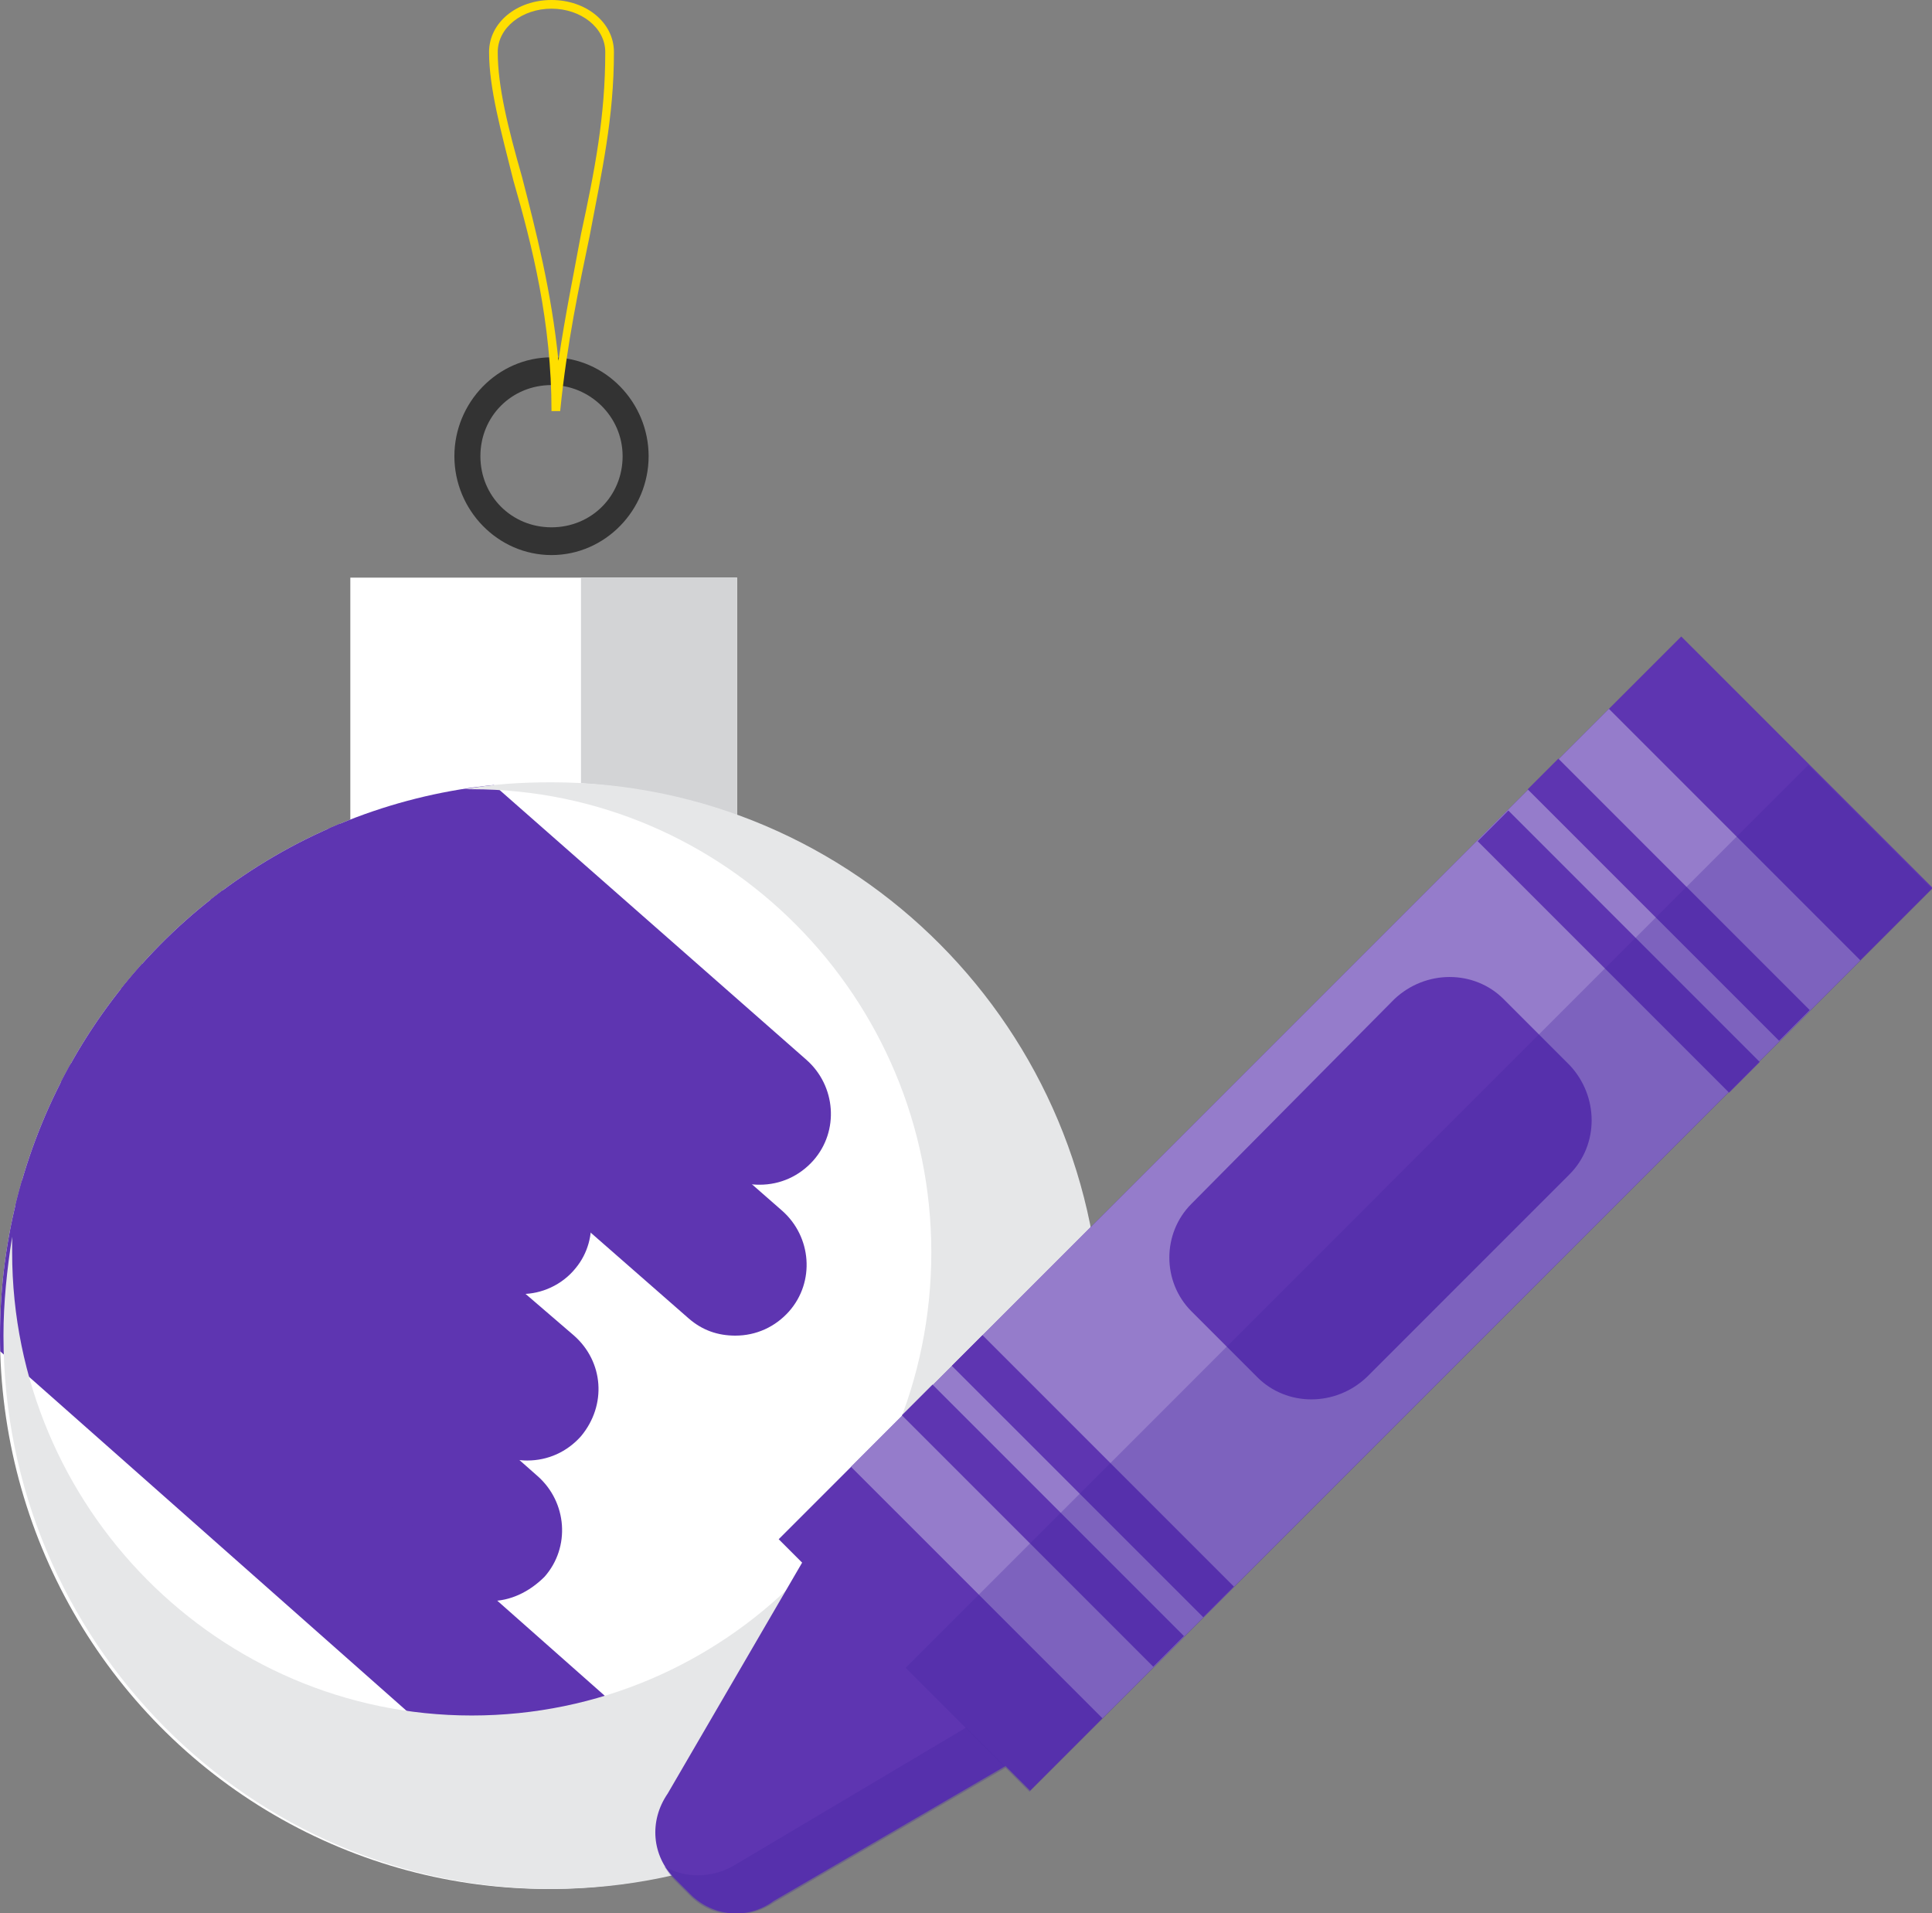 <svg xmlns="http://www.w3.org/2000/svg" xmlns:xlink="http://www.w3.org/1999/xlink" width="111.4" height="110.3" viewBox="0 0 111.4 110.3"><rect x="0" y="0" width="111.4" height="110.3" fill="#808080" stroke="none"/><path fill="#fff" d="M20.2 33.3h22.3v16.3H20.2z"/><path fill="#D3D4D6" d="M33.5 33.3h9v16.3h-9z"/><ellipse fill="#fff" cx="31.6" cy="77" rx="31.6" ry="31.9"/><path fill="#333" d="M31.8 32c-3.1 0-5.6-2.6-5.6-5.7s2.5-5.7 5.6-5.7c3.1 0 5.6 2.6 5.6 5.7S34.9 32 31.8 32zm0-9.8c-2.3 0-4.1 1.8-4.1 4.1s1.8 4.1 4.1 4.1 4.1-1.8 4.1-4.1-1.9-4.1-4.1-4.1z"/><path fill="#FFDF00" d="M32.3 23.7h-.5c0-5.1-1.1-9.5-2.2-13.3-.7-2.8-1.4-5.3-1.4-7.4 0-1.7 1.6-3 3.6-3s3.6 1.3 3.6 3c0 3.8-.7 6.9-1.4 10.6-.6 2.9-1.3 6.1-1.7 10.1zM31.8.5c-1.7 0-3.1 1.1-3.1 2.5 0 2 .6 4.4 1.4 7.2.8 3.1 1.7 6.6 2.1 10.6.4-2.7.9-5.1 1.3-7.3.8-3.7 1.4-6.8 1.4-10.5 0-1.4-1.4-2.5-3.1-2.5z"/><defs><ellipse id="a" cx="31.6" cy="77" rx="31.6" ry="31.9"/></defs><clipPath id="b"><use xlink:href="#a" overflow="visible"/></clipPath><g clip-path="url(#b)" fill="#5E35B1"><path d="M42.4 77c-1 0-1.9-.3-2.7-1L-1.2 40.2c-1.7-1.5-1.9-4.1-.4-5.8 1.5-1.7 4.1-1.9 5.8-.4l40.9 35.8c1.7 1.5 1.9 4.1.4 5.8-.8.9-1.9 1.4-3.1 1.4z"/><path d="M43.8 68.3c-1 0-1.9-.3-2.7-1L-1.1 30.2c-1.7-1.5-1.9-4.1-.4-5.8 1.5-1.7 4.1-1.9 5.8-.4l42.2 37.1c1.7 1.5 1.9 4.1.4 5.8-.8.9-1.9 1.4-3.1 1.4z"/><path d="M30.1 74.6c-.9 0-1.8-.3-2.6-.9L-7.2 45.5c-1.7-1.4-2-4-.6-5.7 1.4-1.7 4-2 5.7-.6l34.7 28.2c1.7 1.4 2 4 .6 5.7-.8 1-2 1.5-3.1 1.5z"/><path d="M30.4 84.2c-.9 0-1.9-.3-2.7-1l-37.9-32.6c-1.7-1.5-1.9-4-.4-5.8 1.5-1.7 4-1.9 5.8-.4L33.1 77c1.7 1.5 1.9 4 .4 5.8-.8.9-1.9 1.4-3.1 1.4z"/><path d="M28.3 92.3c-1 0-1.9-.3-2.7-1l-40.2-35.5c-1.7-1.5-1.9-4.1-.4-5.8 1.5-1.7 4.1-1.9 5.8-.4L31 85.1c1.7 1.5 1.9 4.1.4 5.8-.9.9-2 1.4-3.1 1.4z"/><path d="M39.9 111.8c-1 0-1.9-.3-2.7-1L-19.1 61c-1.7-1.5-1.8-4.1-.4-5.8 1.5-1.7 4.1-1.8 5.8-.4l56.3 49.8c1.7 1.5 1.8 4.1.4 5.8-.9 1-2 1.4-3.1 1.4z"/></g><path fill="#E6E7E8" d="M31.8 45.1c-1.7 0-3.4.1-5 .4h.4c14.6 0 26.5 12 26.5 26.7 0 14.8-11.9 26.7-26.5 26.7S.7 86.9.7 72.2v-.9C.4 73.2.2 75.1.2 77c0 17.6 14.2 31.9 31.6 31.9S63.5 94.6 63.5 77c0-17.6-14.2-31.9-31.7-31.9z"/><path fill="#5E35B1" d="M38.9 108.3l.9.9c1.3 1.3 3.3 1.5 4.8.4l14.6-8.5L47 88.8l-8.5 14.6c-1.1 1.6-.9 3.6.4 4.9z"/><path fill="#5E35B1" d="M59.396 103.233L44.9 88.737l52.043-52.042L111.44 51.19z"/><path fill="#957CCB" d="M63.568 99.06L49.072 84.566l43.7-43.7 14.495 14.497z"/><path fill="#5E35B1" d="M99.7 62.992L85.204 48.496l1.768-1.768 14.496 14.496z"/><path fill="#5E35B1" d="M102.582 60L88.086 45.504l1.768-1.768 14.495 14.496z"/><path fill="#5E35B1" d="M66.497 96.086L52.002 81.59l1.767-1.767 14.495 14.495z"/><path fill="#5E35B1" d="M69.38 93.236L54.882 78.74l1.768-1.768 14.497 14.496z"/><path fill="#5E35B1" d="M68.7 75.6l3.8 3.8c1.7 1.7 4.5 1.7 6.3 0l11.7-11.7c1.7-1.7 1.7-4.5 0-6.3l-3.8-3.8c-1.7-1.7-4.5-1.7-6.3 0L68.7 69.4c-1.7 1.7-1.7 4.5 0 6.2z"/><path opacity=".3" fill="#4527A0" d="M104.262 44.11l7.142 7.142-52.043 52.043-7.14-7.142z"/><path opacity=".3" fill="#4527A0" d="M55.7 99.6l2.3 2.3-13.4 7.8c-1.5 1-3.5.9-4.8-.4l-.9-.9c-.2-.2-.4-.5-.6-.8 1.2.7 2.8.7 4.1-.1l13.3-7.9z"/></svg>